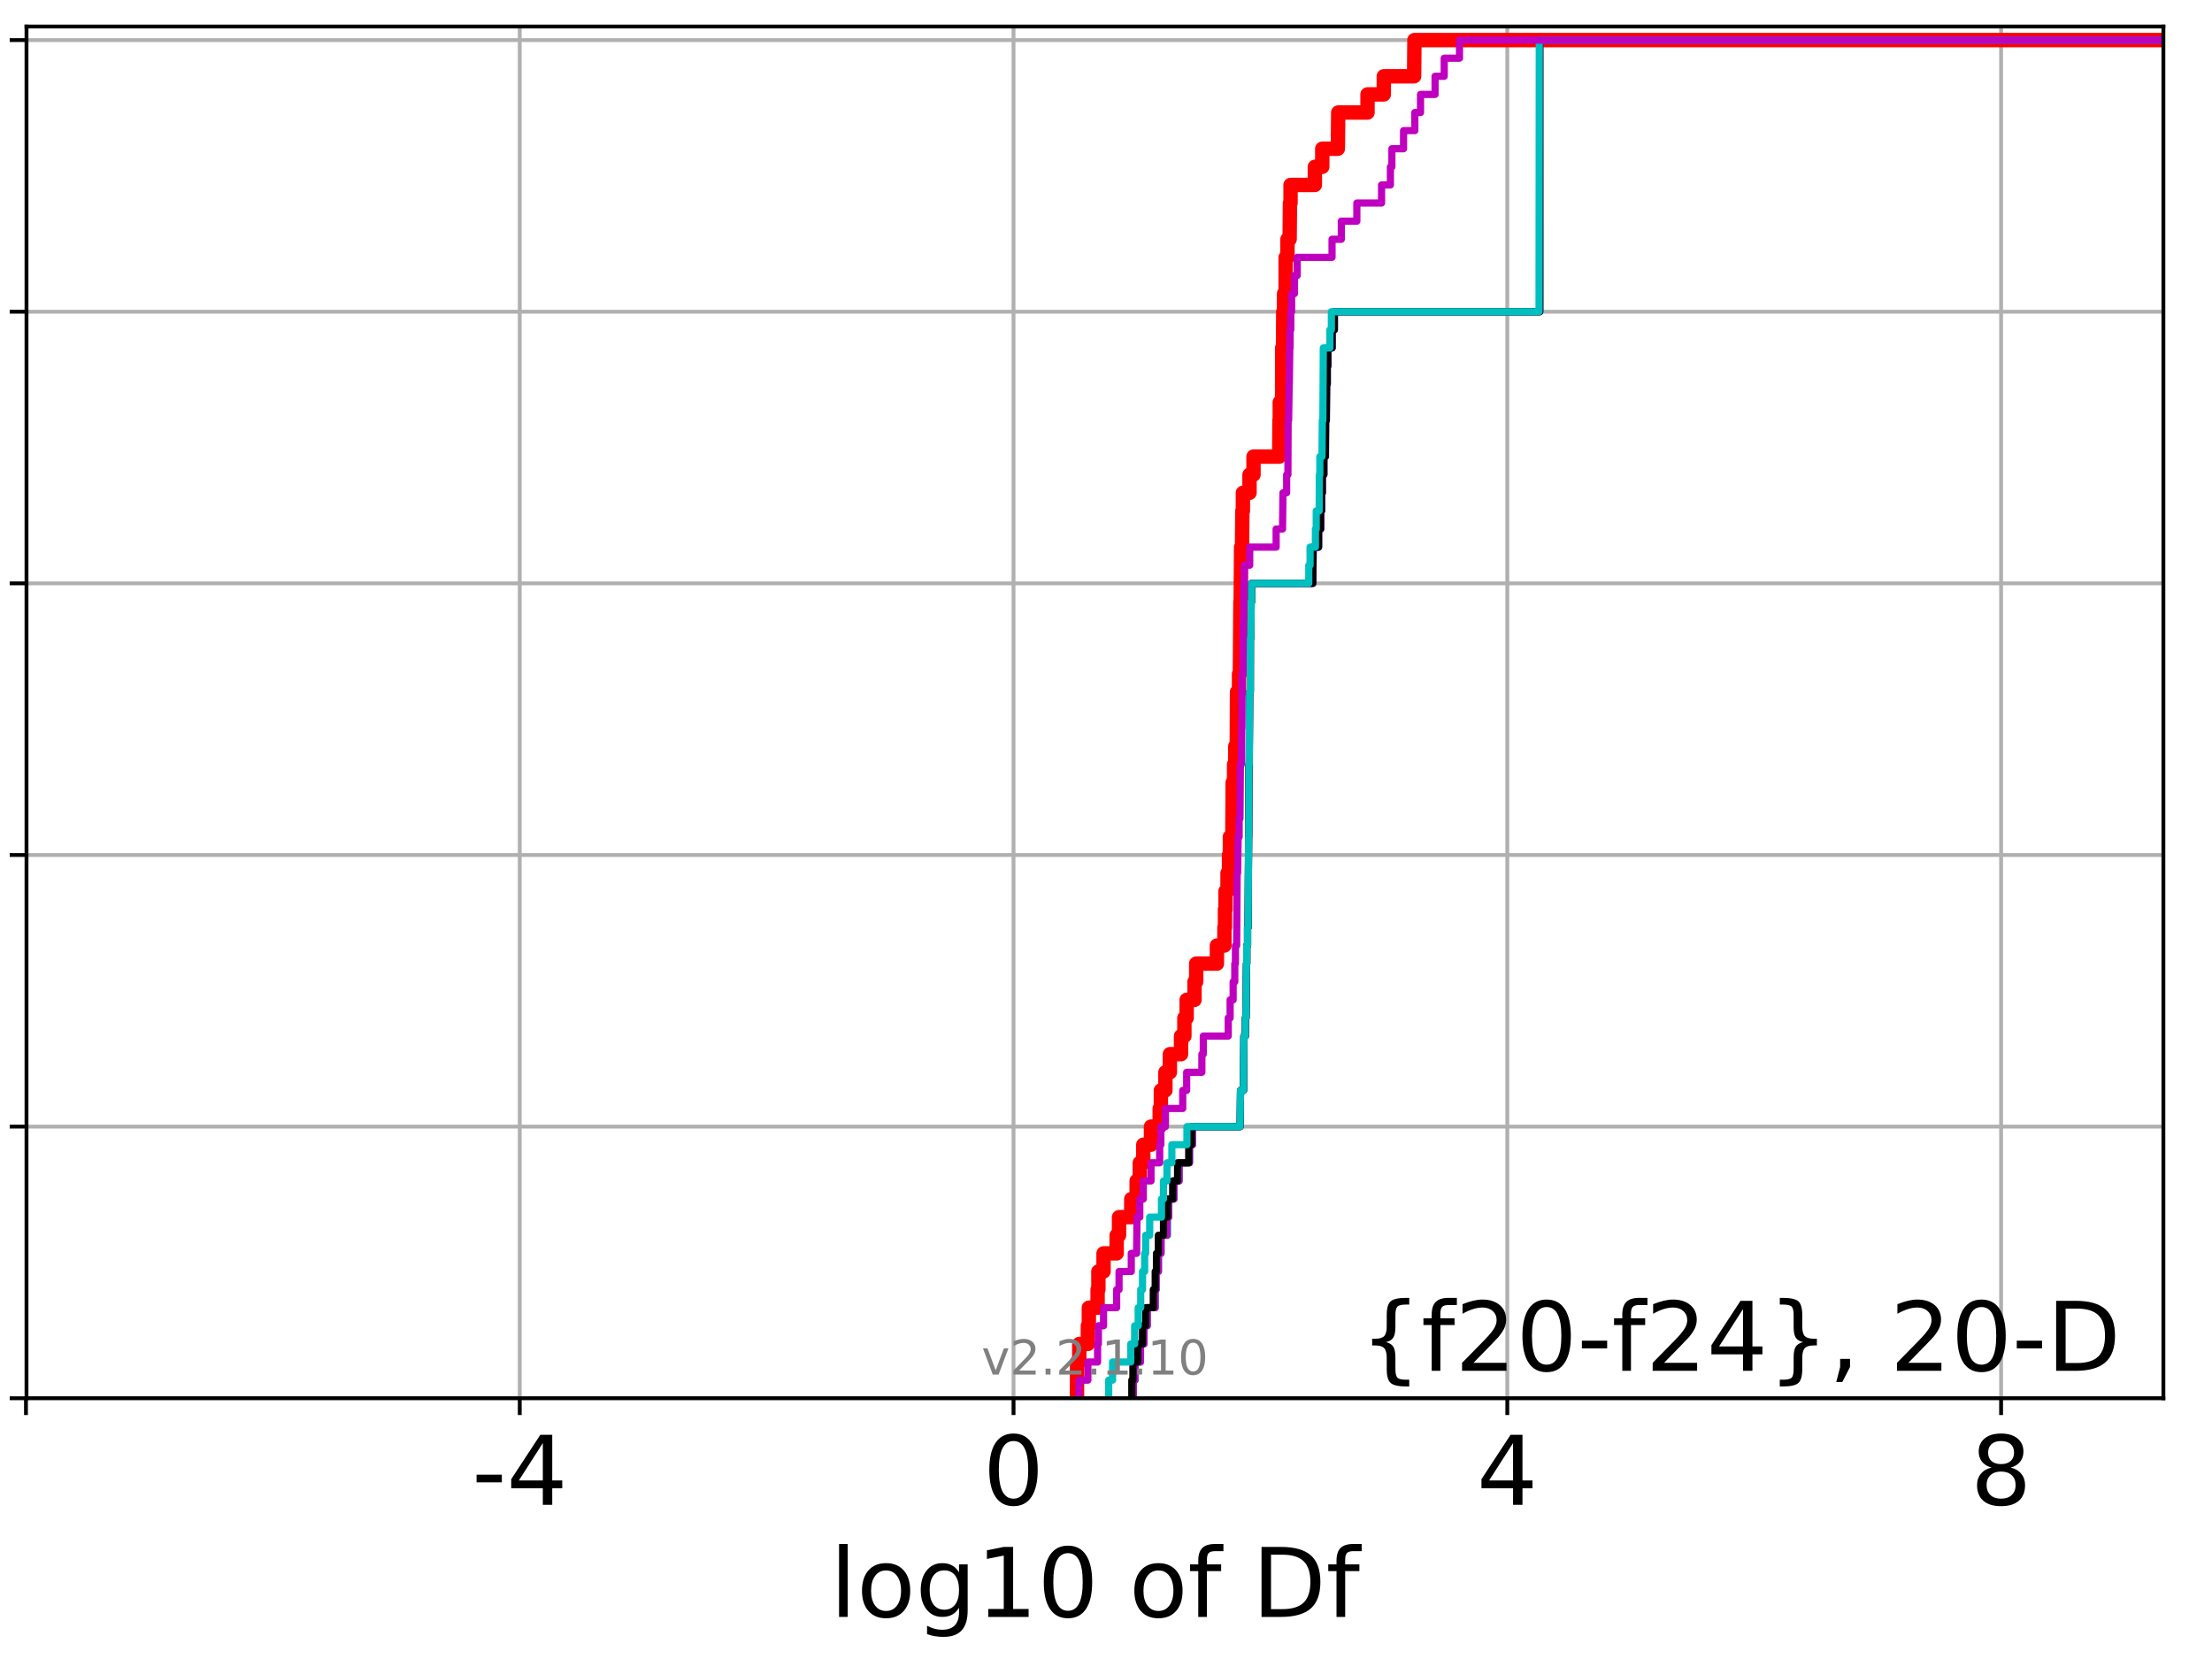 <?xml version="1.0" encoding="utf-8" standalone="no"?>
<!DOCTYPE svg PUBLIC "-//W3C//DTD SVG 1.1//EN"
  "http://www.w3.org/Graphics/SVG/1.1/DTD/svg11.dtd">
<!-- Created with matplotlib (http://matplotlib.org/) -->
<svg height="345.6pt" version="1.1" viewBox="0 0 460.8 345.6" width="460.8pt" xmlns="http://www.w3.org/2000/svg" xmlns:xlink="http://www.w3.org/1999/xlink">
 <defs>
  <style type="text/css">
*{stroke-linecap:butt;stroke-linejoin:round;}
  </style>
 </defs>
 <g id="figure_1">
  <g id="patch_1">
   <path d="M 0 345.6 
L 460.8 345.6 
L 460.8 0 
L 0 0 
z
" style="fill:#ffffff;"/>
  </g>
  <g id="axes_1">
   <g id="patch_2">
    <path d="M 5.52 291.28 
L 450.672 291.28 
L 450.672 5.52 
L 5.52 5.52 
z
" style="fill:#ffffff;"/>
   </g>
   <g id="matplotlib.axis_1">
    <g id="xtick_1">
     <g id="line2d_1">
      <path clip-path="url(#p895cb5dd79)" d="M 5.409 291.28 
L 5.409 5.52 
" style="fill:none;stroke:#b0b0b0;stroke-linecap:square;stroke-width:0.8;"/>
     </g>
     <g id="line2d_2">
      <defs>
       <path d="M 0 0 
L 0 3.5 
" id="m9b1de766f9" style="stroke:#000000;stroke-width:0.8;"/>
      </defs>
      <g>
       <use style="stroke:#000000;stroke-width:0.8;" x="5.409" xlink:href="#m9b1de766f9" y="291.28"/>
      </g>
     </g>
    </g>
    <g id="xtick_2">
     <g id="line2d_3">
      <path clip-path="url(#p895cb5dd79)" d="M 108.273 291.28 
L 108.273 5.52 
" style="fill:none;stroke:#b0b0b0;stroke-linecap:square;stroke-width:0.8;"/>
     </g>
     <g id="line2d_4">
      <g>
       <use style="stroke:#000000;stroke-width:0.8;" x="108.273" xlink:href="#m9b1de766f9" y="291.28"/>
      </g>
     </g>
     <g id="text_1">
      <!-- -4 -->
      <defs>
       <path d="M 4.891 31.391 
L 31.203 31.391 
L 31.203 23.391 
L 4.891 23.391 
z
" id="DejaVuSans-2d"/>
       <path d="M 37.797 64.312 
L 12.891 25.391 
L 37.797 25.391 
z
M 35.203 72.906 
L 47.609 72.906 
L 47.609 25.391 
L 58.016 25.391 
L 58.016 17.188 
L 47.609 17.188 
L 47.609 0 
L 37.797 0 
L 37.797 17.188 
L 4.891 17.188 
L 4.891 26.703 
z
" id="DejaVuSans-34"/>
      </defs>
      <g transform="translate(98.303 313.477)scale(0.2 -0.2)">
       <use xlink:href="#DejaVuSans-2d"/>
       <use x="36.084" xlink:href="#DejaVuSans-34"/>
      </g>
     </g>
    </g>
    <g id="xtick_3">
     <g id="line2d_5">
      <path clip-path="url(#p895cb5dd79)" d="M 211.137 291.28 
L 211.137 5.52 
" style="fill:none;stroke:#b0b0b0;stroke-linecap:square;stroke-width:0.8;"/>
     </g>
     <g id="line2d_6">
      <g>
       <use style="stroke:#000000;stroke-width:0.8;" x="211.137" xlink:href="#m9b1de766f9" y="291.28"/>
      </g>
     </g>
     <g id="text_2">
      <!-- 0 -->
      <defs>
       <path d="M 31.781 66.406 
Q 24.172 66.406 20.328 58.906 
Q 16.5 51.422 16.5 36.375 
Q 16.5 21.391 20.328 13.891 
Q 24.172 6.391 31.781 6.391 
Q 39.453 6.391 43.281 13.891 
Q 47.125 21.391 47.125 36.375 
Q 47.125 51.422 43.281 58.906 
Q 39.453 66.406 31.781 66.406 
z
M 31.781 74.219 
Q 44.047 74.219 50.516 64.516 
Q 56.984 54.828 56.984 36.375 
Q 56.984 17.969 50.516 8.266 
Q 44.047 -1.422 31.781 -1.422 
Q 19.531 -1.422 13.062 8.266 
Q 6.594 17.969 6.594 36.375 
Q 6.594 54.828 13.062 64.516 
Q 19.531 74.219 31.781 74.219 
z
" id="DejaVuSans-30"/>
      </defs>
      <g transform="translate(204.774 313.477)scale(0.2 -0.2)">
       <use xlink:href="#DejaVuSans-30"/>
      </g>
     </g>
    </g>
    <g id="xtick_4">
     <g id="line2d_7">
      <path clip-path="url(#p895cb5dd79)" d="M 314.001 291.28 
L 314.001 5.52 
" style="fill:none;stroke:#b0b0b0;stroke-linecap:square;stroke-width:0.8;"/>
     </g>
     <g id="line2d_8">
      <g>
       <use style="stroke:#000000;stroke-width:0.8;" x="314.001" xlink:href="#m9b1de766f9" y="291.28"/>
      </g>
     </g>
     <g id="text_3">
      <!-- 4 -->
      <g transform="translate(307.638 313.477)scale(0.2 -0.2)">
       <use xlink:href="#DejaVuSans-34"/>
      </g>
     </g>
    </g>
    <g id="xtick_5">
     <g id="line2d_9">
      <path clip-path="url(#p895cb5dd79)" d="M 416.865 291.28 
L 416.865 5.52 
" style="fill:none;stroke:#b0b0b0;stroke-linecap:square;stroke-width:0.8;"/>
     </g>
     <g id="line2d_10">
      <g>
       <use style="stroke:#000000;stroke-width:0.8;" x="416.865" xlink:href="#m9b1de766f9" y="291.28"/>
      </g>
     </g>
     <g id="text_4">
      <!-- 8 -->
      <defs>
       <path d="M 31.781 34.625 
Q 24.75 34.625 20.719 30.859 
Q 16.703 27.094 16.703 20.516 
Q 16.703 13.922 20.719 10.156 
Q 24.75 6.391 31.781 6.391 
Q 38.812 6.391 42.859 10.172 
Q 46.922 13.969 46.922 20.516 
Q 46.922 27.094 42.891 30.859 
Q 38.875 34.625 31.781 34.625 
z
M 21.922 38.812 
Q 15.578 40.375 12.031 44.719 
Q 8.5 49.078 8.5 55.328 
Q 8.5 64.062 14.719 69.141 
Q 20.953 74.219 31.781 74.219 
Q 42.672 74.219 48.875 69.141 
Q 55.078 64.062 55.078 55.328 
Q 55.078 49.078 51.531 44.719 
Q 48 40.375 41.703 38.812 
Q 48.828 37.156 52.797 32.312 
Q 56.781 27.484 56.781 20.516 
Q 56.781 9.906 50.312 4.234 
Q 43.844 -1.422 31.781 -1.422 
Q 19.734 -1.422 13.25 4.234 
Q 6.781 9.906 6.781 20.516 
Q 6.781 27.484 10.781 32.312 
Q 14.797 37.156 21.922 38.812 
z
M 18.312 54.391 
Q 18.312 48.734 21.844 45.562 
Q 25.391 42.391 31.781 42.391 
Q 38.141 42.391 41.719 45.562 
Q 45.312 48.734 45.312 54.391 
Q 45.312 60.062 41.719 63.234 
Q 38.141 66.406 31.781 66.406 
Q 25.391 66.406 21.844 63.234 
Q 18.312 60.062 18.312 54.391 
z
" id="DejaVuSans-38"/>
      </defs>
      <g transform="translate(410.502 313.477)scale(0.2 -0.2)">
       <use xlink:href="#DejaVuSans-38"/>
      </g>
     </g>
    </g>
    <g id="text_5">
     <!-- log10 of Df -->
     <defs>
      <path d="M 9.422 75.984 
L 18.406 75.984 
L 18.406 0 
L 9.422 0 
z
" id="DejaVuSans-6c"/>
      <path d="M 30.609 48.391 
Q 23.391 48.391 19.188 42.75 
Q 14.984 37.109 14.984 27.297 
Q 14.984 17.484 19.156 11.844 
Q 23.344 6.203 30.609 6.203 
Q 37.797 6.203 41.984 11.859 
Q 46.188 17.531 46.188 27.297 
Q 46.188 37.016 41.984 42.703 
Q 37.797 48.391 30.609 48.391 
z
M 30.609 56 
Q 42.328 56 49.016 48.375 
Q 55.719 40.766 55.719 27.297 
Q 55.719 13.875 49.016 6.219 
Q 42.328 -1.422 30.609 -1.422 
Q 18.844 -1.422 12.172 6.219 
Q 5.516 13.875 5.516 27.297 
Q 5.516 40.766 12.172 48.375 
Q 18.844 56 30.609 56 
z
" id="DejaVuSans-6f"/>
      <path d="M 45.406 27.984 
Q 45.406 37.75 41.375 43.109 
Q 37.359 48.484 30.078 48.484 
Q 22.859 48.484 18.828 43.109 
Q 14.797 37.75 14.797 27.984 
Q 14.797 18.266 18.828 12.891 
Q 22.859 7.516 30.078 7.516 
Q 37.359 7.516 41.375 12.891 
Q 45.406 18.266 45.406 27.984 
z
M 54.391 6.781 
Q 54.391 -7.172 48.188 -13.984 
Q 42 -20.797 29.203 -20.797 
Q 24.469 -20.797 20.266 -20.094 
Q 16.062 -19.391 12.109 -17.922 
L 12.109 -9.188 
Q 16.062 -11.328 19.922 -12.344 
Q 23.781 -13.375 27.781 -13.375 
Q 36.625 -13.375 41.016 -8.766 
Q 45.406 -4.156 45.406 5.172 
L 45.406 9.625 
Q 42.625 4.781 38.281 2.391 
Q 33.938 0 27.875 0 
Q 17.828 0 11.672 7.656 
Q 5.516 15.328 5.516 27.984 
Q 5.516 40.672 11.672 48.328 
Q 17.828 56 27.875 56 
Q 33.938 56 38.281 53.609 
Q 42.625 51.219 45.406 46.391 
L 45.406 54.688 
L 54.391 54.688 
z
" id="DejaVuSans-67"/>
      <path d="M 12.406 8.297 
L 28.516 8.297 
L 28.516 63.922 
L 10.984 60.406 
L 10.984 69.391 
L 28.422 72.906 
L 38.281 72.906 
L 38.281 8.297 
L 54.391 8.297 
L 54.391 0 
L 12.406 0 
z
" id="DejaVuSans-31"/>
      <path id="DejaVuSans-20"/>
      <path d="M 37.109 75.984 
L 37.109 68.5 
L 28.516 68.5 
Q 23.688 68.5 21.797 66.547 
Q 19.922 64.594 19.922 59.516 
L 19.922 54.688 
L 34.719 54.688 
L 34.719 47.703 
L 19.922 47.703 
L 19.922 0 
L 10.891 0 
L 10.891 47.703 
L 2.297 47.703 
L 2.297 54.688 
L 10.891 54.688 
L 10.891 58.5 
Q 10.891 67.625 15.141 71.797 
Q 19.391 75.984 28.609 75.984 
z
" id="DejaVuSans-66"/>
      <path d="M 19.672 64.797 
L 19.672 8.109 
L 31.594 8.109 
Q 46.688 8.109 53.688 14.938 
Q 60.688 21.781 60.688 36.531 
Q 60.688 51.172 53.688 57.984 
Q 46.688 64.797 31.594 64.797 
z
M 9.812 72.906 
L 30.078 72.906 
Q 51.266 72.906 61.172 64.094 
Q 71.094 55.281 71.094 36.531 
Q 71.094 17.672 61.125 8.828 
Q 51.172 0 30.078 0 
L 9.812 0 
z
" id="DejaVuSans-44"/>
     </defs>
     <g transform="translate(172.91 336.833)scale(0.2 -0.2)">
      <use xlink:href="#DejaVuSans-6c"/>
      <use x="27.783" xlink:href="#DejaVuSans-6f"/>
      <use x="88.965" xlink:href="#DejaVuSans-67"/>
      <use x="152.441" xlink:href="#DejaVuSans-31"/>
      <use x="216.064" xlink:href="#DejaVuSans-30"/>
      <use x="279.688" xlink:href="#DejaVuSans-20"/>
      <use x="311.475" xlink:href="#DejaVuSans-6f"/>
      <use x="372.656" xlink:href="#DejaVuSans-66"/>
      <use x="407.861" xlink:href="#DejaVuSans-20"/>
      <use x="439.648" xlink:href="#DejaVuSans-44"/>
      <use x="516.65" xlink:href="#DejaVuSans-66"/>
     </g>
    </g>
   </g>
   <g id="matplotlib.axis_2">
    <g id="ytick_1">
     <g id="line2d_11">
      <path clip-path="url(#p895cb5dd79)" d="M 5.52 291.28 
L 450.672 291.28 
" style="fill:none;stroke:#b0b0b0;stroke-linecap:square;stroke-width:0.8;"/>
     </g>
     <g id="line2d_12">
      <defs>
       <path d="M 0 0 
L -3.5 0 
" id="meb1fa40bba" style="stroke:#000000;stroke-width:0.8;"/>
      </defs>
      <g>
       <use style="stroke:#000000;stroke-width:0.8;" x="5.52" xlink:href="#meb1fa40bba" y="291.28"/>
      </g>
     </g>
    </g>
    <g id="ytick_2">
     <g id="line2d_13">
      <path clip-path="url(#p895cb5dd79)" d="M 5.52 234.694 
L 450.672 234.694 
" style="fill:none;stroke:#b0b0b0;stroke-linecap:square;stroke-width:0.8;"/>
     </g>
     <g id="line2d_14">
      <g>
       <use style="stroke:#000000;stroke-width:0.8;" x="5.52" xlink:href="#meb1fa40bba" y="234.694"/>
      </g>
     </g>
    </g>
    <g id="ytick_3">
     <g id="line2d_15">
      <path clip-path="url(#p895cb5dd79)" d="M 5.52 178.108 
L 450.672 178.108 
" style="fill:none;stroke:#b0b0b0;stroke-linecap:square;stroke-width:0.8;"/>
     </g>
     <g id="line2d_16">
      <g>
       <use style="stroke:#000000;stroke-width:0.8;" x="5.52" xlink:href="#meb1fa40bba" y="178.108"/>
      </g>
     </g>
    </g>
    <g id="ytick_4">
     <g id="line2d_17">
      <path clip-path="url(#p895cb5dd79)" d="M 5.52 121.522 
L 450.672 121.522 
" style="fill:none;stroke:#b0b0b0;stroke-linecap:square;stroke-width:0.8;"/>
     </g>
     <g id="line2d_18">
      <g>
       <use style="stroke:#000000;stroke-width:0.8;" x="5.52" xlink:href="#meb1fa40bba" y="121.522"/>
      </g>
     </g>
    </g>
    <g id="ytick_5">
     <g id="line2d_19">
      <path clip-path="url(#p895cb5dd79)" d="M 5.52 64.935 
L 450.672 64.935 
" style="fill:none;stroke:#b0b0b0;stroke-linecap:square;stroke-width:0.8;"/>
     </g>
     <g id="line2d_20">
      <g>
       <use style="stroke:#000000;stroke-width:0.8;" x="5.52" xlink:href="#meb1fa40bba" y="64.935"/>
      </g>
     </g>
    </g>
    <g id="ytick_6">
     <g id="line2d_21">
      <path clip-path="url(#p895cb5dd79)" d="M 5.52 8.349 
L 450.672 8.349 
" style="fill:none;stroke:#b0b0b0;stroke-linecap:square;stroke-width:0.8;"/>
     </g>
     <g id="line2d_22">
      <g>
       <use style="stroke:#000000;stroke-width:0.8;" x="5.52" xlink:href="#meb1fa40bba" y="8.349"/>
      </g>
     </g>
    </g>
   </g>
   <g id="line2d_23">
    <path clip-path="url(#p895cb5dd79)" d="M 224.358 291.28 
L 224.374 283.735 
L 224.835 283.735 
L 224.835 279.963 
L 226.623 279.963 
L 226.623 276.19 
L 226.826 276.19 
L 226.826 272.418 
L 228.65 272.418 
L 228.65 268.646 
L 228.813 268.646 
L 228.813 264.873 
L 229.889 264.873 
L 229.889 261.101 
L 232.621 261.101 
L 232.621 257.328 
L 233.117 257.328 
L 233.117 253.556 
L 235.663 253.556 
L 235.663 249.783 
L 236.783 249.783 
L 236.783 246.011 
L 237.442 246.011 
L 237.442 242.239 
L 238.169 242.239 
L 238.169 238.466 
L 239.772 238.466 
L 239.772 234.694 
L 241.585 234.694 
L 241.585 230.921 
L 241.829 230.921 
L 241.829 227.149 
L 242.776 227.149 
L 242.776 223.377 
L 243.706 223.377 
L 243.706 219.604 
L 246.03 219.604 
L 246.03 215.832 
L 246.727 215.832 
L 246.727 212.059 
L 247.204 212.059 
L 247.204 208.287 
L 248.839 208.287 
L 248.839 204.515 
L 249.19 204.515 
L 249.19 200.742 
L 253.508 200.742 
L 253.508 196.97 
L 255.068 196.97 
L 255.068 193.197 
L 255.183 193.197 
L 255.183 189.425 
L 255.295 189.425 
L 255.295 185.653 
L 255.719 185.653 
L 255.719 181.88 
L 256.022 181.88 
L 256.022 178.108 
L 256.209 178.108 
L 256.209 174.335 
L 256.718 174.335 
L 256.788 163.018 
L 257.079 163.018 
L 257.079 159.246 
L 257.332 159.246 
L 257.332 155.473 
L 257.638 155.473 
L 257.694 144.156 
L 258.115 144.156 
L 258.115 140.384 
L 258.292 140.384 
L 258.398 125.294 
L 258.46 125.294 
L 258.545 113.977 
L 258.74 113.977 
L 258.803 106.432 
L 258.917 106.432 
L 258.917 102.66 
L 260.297 102.66 
L 260.297 98.887 
L 261.129 98.887 
L 261.129 95.115 
L 266.483 95.115 
L 266.537 87.57 
L 266.598 87.57 
L 266.598 83.797 
L 267.092 83.797 
L 267.101 72.48 
L 267.272 72.48 
L 267.325 64.935 
L 267.494 64.935 
L 267.494 61.163 
L 267.819 61.163 
L 267.824 53.618 
L 268.204 53.618 
L 268.204 49.846 
L 268.654 49.846 
L 268.719 42.301 
L 268.843 42.301 
L 268.843 38.529 
L 273.908 38.529 
L 273.908 34.756 
L 275.451 34.756 
L 275.451 30.984 
L 278.698 30.984 
L 278.78 23.439 
L 284.878 23.439 
L 284.878 19.667 
L 288.271 19.667 
L 288.271 15.894 
L 294.585 15.894 
L 294.65 8.349 
L 294.65 8.349 
L 450.672 8.349 
L 450.672 8.349 
" style="fill:none;stroke:#ff0000;stroke-linecap:square;stroke-width:3;"/>
   </g>
   <g id="line2d_24">
    <path clip-path="url(#p895cb5dd79)" d="M 236.085 291.28 
L 236.085 287.508 
L 236.496 287.508 
L 236.496 283.735 
L 237.582 283.735 
L 237.582 279.963 
L 238.336 279.963 
L 238.336 276.19 
L 239.007 276.19 
L 239.007 272.418 
L 240.676 272.418 
L 240.676 268.646 
L 240.848 268.646 
L 240.848 264.873 
L 241.336 264.873 
L 241.336 261.101 
L 241.875 261.101 
L 241.875 257.328 
L 243.224 257.328 
L 243.224 253.556 
L 243.472 253.556 
L 243.472 249.783 
L 244.579 249.783 
L 244.579 246.011 
L 245.653 246.011 
L 245.653 242.239 
L 247.79 242.239 
L 247.79 238.466 
L 248.426 238.466 
L 248.426 234.694 
L 258.353 234.694 
L 258.423 227.149 
L 259.052 227.149 
L 259.128 215.832 
L 259.43 215.832 
L 259.43 212.059 
L 259.569 212.059 
L 259.671 200.742 
L 259.729 200.742 
L 259.729 196.97 
L 259.891 196.97 
L 259.891 193.197 
L 260.005 193.197 
L 260.108 174.335 
L 260.126 174.335 
L 260.174 159.246 
L 260.24 159.246 
L 260.322 144.156 
L 260.458 144.156 
L 260.471 132.839 
L 260.579 132.839 
L 260.634 125.294 
L 260.737 125.294 
L 260.737 121.522 
L 273.49 121.522 
L 273.575 113.977 
L 274.687 113.977 
L 274.687 110.204 
L 275.131 110.204 
L 275.131 106.432 
L 275.312 106.432 
L 275.312 102.66 
L 275.475 102.66 
L 275.475 98.887 
L 275.797 98.887 
L 275.797 95.115 
L 276.114 95.115 
L 276.169 87.57 
L 276.307 87.57 
L 276.371 80.025 
L 276.506 80.025 
L 276.506 76.253 
L 276.641 76.253 
L 276.641 72.48 
L 277.511 72.48 
L 277.511 68.708 
L 277.979 68.708 
L 277.979 64.935 
L 320.762 64.935 
L 320.762 8.349 
L 320.762 8.349 
L 450.672 8.349 
L 450.672 8.349 
" style="fill:none;stroke:#00bfbf;stroke-linecap:square;stroke-width:1.5;"/>
   </g>
   <g id="line2d_25">
    <path clip-path="url(#p895cb5dd79)" d="M 236.085 291.28 
L 236.085 287.508 
L 236.411 287.508 
L 236.411 283.735 
L 237.582 283.735 
L 237.582 279.963 
L 238.293 279.963 
L 238.293 276.19 
L 238.993 276.19 
L 238.993 272.418 
L 240.626 272.418 
L 240.626 268.646 
L 240.848 268.646 
L 240.848 264.873 
L 241.314 264.873 
L 241.314 261.101 
L 241.857 261.101 
L 241.857 257.328 
L 243.087 257.328 
L 243.087 253.556 
L 243.466 253.556 
L 243.466 249.783 
L 244.548 249.783 
L 244.548 246.011 
L 245.621 246.011 
L 245.621 242.239 
L 247.79 242.239 
L 247.79 238.466 
L 248.399 238.466 
L 248.399 234.694 
L 258.353 234.694 
L 258.423 227.149 
L 259.052 227.149 
L 259.128 215.832 
L 259.43 215.832 
L 259.43 212.059 
L 259.569 212.059 
L 259.671 200.742 
L 259.729 200.742 
L 259.729 196.97 
L 259.891 196.97 
L 259.891 193.197 
L 260.005 193.197 
L 260.108 174.335 
L 260.126 174.335 
L 260.174 159.246 
L 260.24 159.246 
L 260.322 144.156 
L 260.458 144.156 
L 260.471 132.839 
L 260.579 132.839 
L 260.634 125.294 
L 260.737 125.294 
L 260.737 121.522 
L 273.488 121.522 
L 273.573 113.977 
L 274.687 113.977 
L 274.687 110.204 
L 275.131 110.204 
L 275.131 106.432 
L 275.31 106.432 
L 275.31 102.66 
L 275.474 102.66 
L 275.474 98.887 
L 275.796 98.887 
L 275.796 95.115 
L 276.111 95.115 
L 276.159 87.57 
L 276.302 87.57 
L 276.371 80.025 
L 276.502 80.025 
L 276.502 76.253 
L 276.638 76.253 
L 276.638 72.48 
L 277.509 72.48 
L 277.509 68.708 
L 277.978 68.708 
L 277.978 64.935 
L 320.76 64.935 
L 320.761 8.349 
L 320.761 8.349 
L 450.672 8.349 
L 450.672 8.349 
" style="fill:none;stroke:#bf00bf;stroke-linecap:square;stroke-width:1.5;"/>
   </g>
   <g id="line2d_26">
    <path clip-path="url(#p895cb5dd79)" d="M 235.775 291.28 
L 235.775 287.508 
L 236.003 287.508 
L 236.003 283.735 
L 237.028 283.735 
L 237.028 279.963 
L 237.997 279.963 
L 237.997 276.19 
L 238.664 276.19 
L 238.664 272.418 
L 240.255 272.418 
L 240.255 268.646 
L 240.651 268.646 
L 240.651 264.873 
L 240.912 264.873 
L 240.912 261.101 
L 241.31 261.101 
L 241.31 257.328 
L 242.375 257.328 
L 242.375 253.556 
L 243.203 253.556 
L 243.203 249.783 
L 244.291 249.783 
L 244.291 246.011 
L 245.311 246.011 
L 245.311 242.239 
L 247.632 242.239 
L 247.632 238.466 
L 248.23 238.466 
L 248.23 234.694 
L 258.352 234.694 
L 258.423 227.149 
L 259.052 227.149 
L 259.128 215.832 
L 259.43 215.832 
L 259.43 212.059 
L 259.569 212.059 
L 259.671 200.742 
L 259.728 200.742 
L 259.728 196.97 
L 259.891 196.97 
L 259.891 193.197 
L 260.004 193.197 
L 260.107 174.335 
L 260.126 174.335 
L 260.174 159.246 
L 260.24 159.246 
L 260.322 144.156 
L 260.458 144.156 
L 260.471 132.839 
L 260.579 132.839 
L 260.634 125.294 
L 260.737 125.294 
L 260.737 121.522 
L 273.464 121.522 
L 273.531 113.977 
L 274.665 113.977 
L 274.665 110.204 
L 275.087 110.204 
L 275.087 106.432 
L 275.286 106.432 
L 275.286 102.66 
L 275.443 102.66 
L 275.443 98.887 
L 275.758 98.887 
L 275.758 95.115 
L 276.081 95.115 
L 276.134 87.57 
L 276.277 87.57 
L 276.337 80.025 
L 276.473 80.025 
L 276.473 76.253 
L 276.59 76.253 
L 276.59 72.48 
L 277.485 72.48 
L 277.485 68.708 
L 277.953 68.708 
L 277.953 64.935 
L 320.755 64.935 
L 320.757 8.349 
L 320.757 8.349 
L 450.672 8.349 
L 450.672 8.349 
" style="fill:none;stroke:#000000;stroke-linecap:square;stroke-width:1.5;"/>
   </g>
   <g id="line2d_27">
    <path clip-path="url(#p895cb5dd79)" d="M 230.962 291.28 
L 230.962 287.508 
L 231.769 287.508 
L 231.769 283.735 
L 235.56 283.735 
L 235.56 279.963 
L 236.367 279.963 
L 236.367 276.19 
L 237.107 276.19 
L 237.107 272.418 
L 237.63 272.418 
L 237.63 268.646 
L 238.01 268.646 
L 238.01 264.873 
L 238.456 264.873 
L 238.456 261.101 
L 238.658 261.101 
L 238.658 257.328 
L 239.503 257.328 
L 239.503 253.556 
L 241.953 253.556 
L 241.953 249.783 
L 242.371 249.783 
L 242.371 246.011 
L 243.104 246.011 
L 243.104 242.239 
L 244.121 242.239 
L 244.121 238.466 
L 247.258 238.466 
L 247.258 234.694 
L 258.338 234.694 
L 258.41 227.149 
L 259.044 227.149 
L 259.121 215.832 
L 259.424 215.832 
L 259.424 212.059 
L 259.559 212.059 
L 259.665 200.742 
L 259.722 200.742 
L 259.722 196.97 
L 259.886 196.97 
L 259.886 193.197 
L 259.998 193.197 
L 260.102 174.335 
L 260.121 174.335 
L 260.168 159.246 
L 260.232 159.246 
L 260.319 144.156 
L 260.455 144.156 
L 260.468 132.839 
L 260.575 132.839 
L 260.633 125.294 
L 260.735 125.294 
L 260.735 121.522 
L 272.641 121.522 
L 272.641 117.749 
L 272.912 117.749 
L 272.912 113.977 
L 274.023 113.977 
L 274.023 110.204 
L 274.195 110.204 
L 274.195 106.432 
L 274.815 106.432 
L 274.843 98.887 
L 274.949 98.887 
L 274.949 95.115 
L 275.395 95.115 
L 275.46 87.57 
L 275.577 87.57 
L 275.669 72.48 
L 277.042 72.48 
L 277.042 68.708 
L 277.348 68.708 
L 277.348 64.935 
L 320.609 64.935 
L 320.659 8.349 
L 320.659 8.349 
L 450.672 8.349 
L 450.672 8.349 
" style="fill:none;stroke:#00bfbf;stroke-linecap:square;stroke-width:1.5;"/>
   </g>
   <g id="line2d_28">
    <path clip-path="url(#p895cb5dd79)" d="M 224.773 291.28 
L 224.773 287.508 
L 226.623 287.508 
L 226.623 283.735 
L 228.65 283.735 
L 228.65 279.963 
L 228.813 279.963 
L 228.813 276.19 
L 229.889 276.19 
L 229.889 272.418 
L 232.621 272.418 
L 232.621 268.646 
L 233.117 268.646 
L 233.117 264.873 
L 235.663 264.873 
L 235.663 261.101 
L 236.783 261.101 
L 236.849 253.556 
L 237.442 253.556 
L 237.442 249.783 
L 238.169 249.783 
L 238.169 246.011 
L 239.772 246.011 
L 239.772 242.239 
L 241.585 242.239 
L 241.585 238.466 
L 241.829 238.466 
L 241.829 234.694 
L 242.776 234.694 
L 242.776 230.921 
L 246.385 230.921 
L 246.385 227.149 
L 247.204 227.149 
L 247.204 223.377 
L 250.371 223.377 
L 250.371 219.604 
L 250.665 219.604 
L 250.665 215.832 
L 255.861 215.832 
L 255.861 212.059 
L 256.258 212.059 
L 256.258 208.287 
L 256.885 208.287 
L 256.885 204.515 
L 257.228 204.515 
L 257.228 200.742 
L 257.366 200.742 
L 257.366 196.97 
L 257.615 196.97 
L 257.719 181.88 
L 257.82 181.88 
L 257.929 174.335 
L 258.134 174.335 
L 258.134 170.563 
L 258.307 170.563 
L 258.396 159.246 
L 258.59 159.246 
L 258.691 151.701 
L 258.724 151.701 
L 258.754 140.384 
L 258.933 140.384 
L 259.004 129.066 
L 259.071 129.066 
L 259.096 121.522 
L 259.194 121.522 
L 259.194 117.749 
L 260.337 117.749 
L 260.337 113.977 
L 265.843 113.977 
L 265.843 110.204 
L 267.173 110.204 
L 267.267 102.66 
L 268.034 102.66 
L 268.034 98.887 
L 268.296 98.887 
L 268.341 87.57 
L 268.448 87.57 
L 268.558 80.025 
L 268.584 80.025 
L 268.689 72.48 
L 268.75 72.48 
L 268.75 68.708 
L 268.896 68.708 
L 268.896 64.935 
L 269.067 64.935 
L 269.067 61.163 
L 269.663 61.163 
L 269.663 57.391 
L 270.231 57.391 
L 270.231 53.618 
L 277.487 53.618 
L 277.487 49.846 
L 279.418 49.846 
L 279.418 46.073 
L 282.657 46.073 
L 282.657 42.301 
L 287.803 42.301 
L 287.803 38.529 
L 289.649 38.529 
L 289.649 34.756 
L 289.96 34.756 
L 289.96 30.984 
L 292.388 30.984 
L 292.388 27.211 
L 294.738 27.211 
L 294.738 23.439 
L 295.919 23.439 
L 295.919 19.667 
L 298.951 19.667 
L 298.951 15.894 
L 300.857 15.894 
L 300.857 12.122 
L 304.041 12.122 
L 304.041 8.349 
L 304.041 8.349 
L 450.672 8.349 
L 450.672 8.349 
" style="fill:none;stroke:#bf00bf;stroke-linecap:square;stroke-width:1.5;"/>
   </g>
   <g id="patch_3">
    <path d="M 5.52 291.28 
L 5.52 5.52 
" style="fill:none;stroke:#000000;stroke-linecap:square;stroke-linejoin:miter;stroke-width:0.8;"/>
   </g>
   <g id="patch_4">
    <path d="M 450.672 291.28 
L 450.672 5.52 
" style="fill:none;stroke:#000000;stroke-linecap:square;stroke-linejoin:miter;stroke-width:0.8;"/>
   </g>
   <g id="patch_5">
    <path d="M 5.52 291.28 
L 450.672 291.28 
" style="fill:none;stroke:#000000;stroke-linecap:square;stroke-linejoin:miter;stroke-width:0.8;"/>
   </g>
   <g id="patch_6">
    <path d="M 5.52 5.52 
L 450.672 5.52 
" style="fill:none;stroke:#000000;stroke-linecap:square;stroke-linejoin:miter;stroke-width:0.8;"/>
   </g>
   <g id="text_6">
    <!-- {f20-f24}, 20-D -->
    <defs>
     <path d="M 51.125 -9.281 
L 51.125 -16.312 
L 48.094 -16.312 
Q 35.938 -16.312 31.812 -12.688 
Q 27.688 -9.078 27.688 1.703 
L 27.688 13.375 
Q 27.688 20.75 25.047 23.578 
Q 22.406 26.422 15.484 26.422 
L 12.5 26.422 
L 12.5 33.406 
L 15.484 33.406 
Q 22.469 33.406 25.078 36.203 
Q 27.688 39.016 27.688 46.297 
L 27.688 58.016 
Q 27.688 68.797 31.812 72.391 
Q 35.938 75.984 48.094 75.984 
L 51.125 75.984 
L 51.125 69 
L 47.797 69 
Q 40.922 69 38.812 66.844 
Q 36.719 64.703 36.719 57.812 
L 36.719 45.703 
Q 36.719 38.031 34.5 34.562 
Q 32.281 31.109 26.906 29.891 
Q 32.328 28.562 34.516 25.094 
Q 36.719 21.625 36.719 14.016 
L 36.719 1.906 
Q 36.719 -4.984 38.812 -7.125 
Q 40.922 -9.281 47.797 -9.281 
z
" id="DejaVuSans-7b"/>
     <path d="M 19.188 8.297 
L 53.609 8.297 
L 53.609 0 
L 7.328 0 
L 7.328 8.297 
Q 12.938 14.109 22.625 23.891 
Q 32.328 33.688 34.812 36.531 
Q 39.547 41.844 41.422 45.531 
Q 43.312 49.219 43.312 52.781 
Q 43.312 58.594 39.234 62.25 
Q 35.156 65.922 28.609 65.922 
Q 23.969 65.922 18.812 64.312 
Q 13.672 62.703 7.812 59.422 
L 7.812 69.391 
Q 13.766 71.781 18.938 73 
Q 24.125 74.219 28.422 74.219 
Q 39.75 74.219 46.484 68.547 
Q 53.219 62.891 53.219 53.422 
Q 53.219 48.922 51.531 44.891 
Q 49.859 40.875 45.406 35.406 
Q 44.188 33.984 37.641 27.219 
Q 31.109 20.453 19.188 8.297 
z
" id="DejaVuSans-32"/>
     <path d="M 12.5 -9.281 
L 15.922 -9.281 
Q 22.75 -9.281 24.828 -7.172 
Q 26.906 -5.078 26.906 1.906 
L 26.906 14.016 
Q 26.906 21.625 29.094 25.094 
Q 31.297 28.562 36.719 29.891 
Q 31.297 31.109 29.094 34.562 
Q 26.906 38.031 26.906 45.703 
L 26.906 57.812 
Q 26.906 64.75 24.828 66.875 
Q 22.75 69 15.922 69 
L 12.5 69 
L 12.5 75.984 
L 15.578 75.984 
Q 27.734 75.984 31.812 72.391 
Q 35.891 68.797 35.891 58.016 
L 35.891 46.297 
Q 35.891 39.016 38.516 36.203 
Q 41.156 33.406 48.094 33.406 
L 51.125 33.406 
L 51.125 26.422 
L 48.094 26.422 
Q 41.156 26.422 38.516 23.578 
Q 35.891 20.75 35.891 13.375 
L 35.891 1.703 
Q 35.891 -9.078 31.812 -12.688 
Q 27.734 -16.312 15.578 -16.312 
L 12.5 -16.312 
z
" id="DejaVuSans-7d"/>
     <path d="M 11.719 12.406 
L 22.016 12.406 
L 22.016 4 
L 14.016 -11.625 
L 7.719 -11.625 
L 11.719 4 
z
" id="DejaVuSans-2c"/>
    </defs>
    <g transform="translate(283.344 285.565)scale(0.2 -0.2)">
     <use xlink:href="#DejaVuSans-7b"/>
     <use x="63.623" xlink:href="#DejaVuSans-66"/>
     <use x="98.828" xlink:href="#DejaVuSans-32"/>
     <use x="162.451" xlink:href="#DejaVuSans-30"/>
     <use x="226.074" xlink:href="#DejaVuSans-2d"/>
     <use x="262.158" xlink:href="#DejaVuSans-66"/>
     <use x="297.363" xlink:href="#DejaVuSans-32"/>
     <use x="360.986" xlink:href="#DejaVuSans-34"/>
     <use x="424.609" xlink:href="#DejaVuSans-7d"/>
     <use x="488.232" xlink:href="#DejaVuSans-2c"/>
     <use x="520.02" xlink:href="#DejaVuSans-20"/>
     <use x="551.807" xlink:href="#DejaVuSans-32"/>
     <use x="615.43" xlink:href="#DejaVuSans-30"/>
     <use x="679.053" xlink:href="#DejaVuSans-2d"/>
     <use x="715.137" xlink:href="#DejaVuSans-44"/>
    </g>
   </g>
   <g id="text_7">
    <!-- v2.2.1.10 -->
    <defs>
     <path d="M 2.984 54.688 
L 12.5 54.688 
L 29.594 8.797 
L 46.688 54.688 
L 56.203 54.688 
L 35.688 0 
L 23.484 0 
z
" id="DejaVuSans-76"/>
     <path d="M 10.688 12.406 
L 21 12.406 
L 21 0 
L 10.688 0 
z
" id="DejaVuSans-2e"/>
    </defs>
    <g style="fill:#808080;" transform="translate(204.463 286.343)scale(0.1 -0.1)">
     <use xlink:href="#DejaVuSans-76"/>
     <use x="59.18" xlink:href="#DejaVuSans-32"/>
     <use x="122.803" xlink:href="#DejaVuSans-2e"/>
     <use x="154.59" xlink:href="#DejaVuSans-32"/>
     <use x="218.213" xlink:href="#DejaVuSans-2e"/>
     <use x="250" xlink:href="#DejaVuSans-31"/>
     <use x="313.623" xlink:href="#DejaVuSans-2e"/>
     <use x="345.41" xlink:href="#DejaVuSans-31"/>
     <use x="409.033" xlink:href="#DejaVuSans-30"/>
    </g>
   </g>
  </g>
 </g>
 <defs>
  <clipPath id="p895cb5dd79">
   <rect height="285.76" width="445.152" x="5.52" y="5.52"/>
  </clipPath>
 </defs>
</svg>
